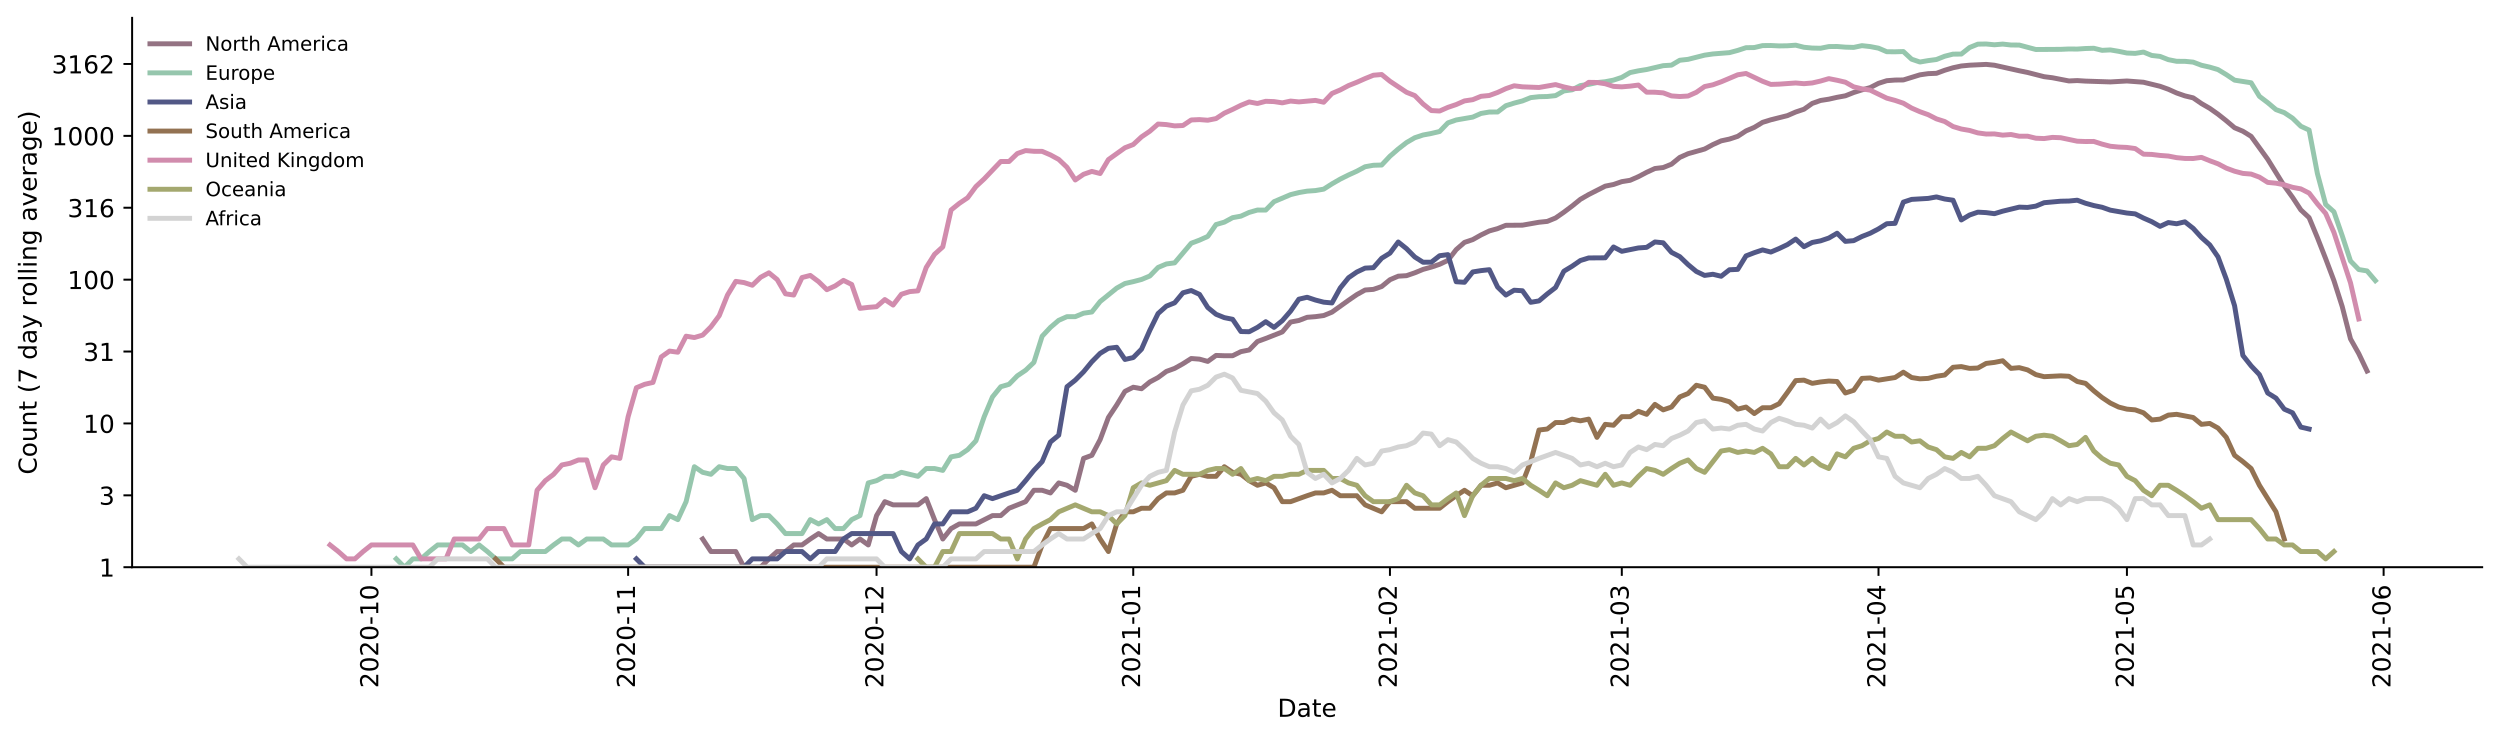<?xml version="1.0" encoding="utf-8" standalone="no"?>
<!DOCTYPE svg PUBLIC "-//W3C//DTD SVG 1.1//EN"
  "http://www.w3.org/Graphics/SVG/1.1/DTD/svg11.dtd">
<!-- Created with matplotlib (https://matplotlib.org/) -->
<svg height="298.621pt" version="1.1" viewBox="0 0 1009.128 298.621" width="1009.128pt" xmlns="http://www.w3.org/2000/svg" xmlns:xlink="http://www.w3.org/1999/xlink">
 <defs>
  <style type="text/css">*{stroke-linecap:butt;stroke-linejoin:round;}</style>
 </defs>
 <g id="figure_1">
  <g id="patch_1">
   <path d="M 0 298.621 
L 1009.128 298.621 
L 1009.128 0 
L 0 0 
z
" style="fill:#ffffff;"/>
  </g>
  <g id="axes_1">
   <g id="patch_2">
    <path d="M 53.328 228.96 
L 1001.928 228.96 
L 1001.928 7.2 
L 53.328 7.2 
z
" style="fill:#ffffff;"/>
   </g>
   <g id="matplotlib.axis_1">
    <g id="xtick_1">
     <g id="line2d_1">
      <defs>
       <path d="M 0 0 
L 0 3.5 
" id="maf36c36bbb" style="stroke:#000000;stroke-width:0.8;"/>
      </defs>
      <g>
       <use style="stroke:#000000;stroke-width:0.8;" x="149.926" xlink:href="#maf36c36bbb" y="228.96"/>
      </g>
     </g>
     <g id="text_1">
      <!-- 2020-10 -->
      <g transform="translate(152.686 277.743)rotate(-90)scale(0.1 -0.1)">
       <defs>
        <path d="M 19.188 8.297 
L 53.609 8.297 
L 53.609 0 
L 7.328 0 
L 7.328 8.297 
Q 12.938 14.109 22.625 23.891 
Q 32.328 33.688 34.812 36.531 
Q 39.547 41.844 41.422 45.531 
Q 43.312 49.219 43.312 52.781 
Q 43.312 58.594 39.234 62.25 
Q 35.156 65.922 28.609 65.922 
Q 23.969 65.922 18.812 64.312 
Q 13.672 62.703 7.812 59.422 
L 7.812 69.391 
Q 13.766 71.781 18.938 73 
Q 24.125 74.219 28.422 74.219 
Q 39.75 74.219 46.484 68.547 
Q 53.219 62.891 53.219 53.422 
Q 53.219 48.922 51.531 44.891 
Q 49.859 40.875 45.406 35.406 
Q 44.188 33.984 37.641 27.219 
Q 31.109 20.453 19.188 8.297 
z
" id="DejaVuSans-50"/>
        <path d="M 31.781 66.406 
Q 24.172 66.406 20.328 58.906 
Q 16.5 51.422 16.5 36.375 
Q 16.5 21.391 20.328 13.891 
Q 24.172 6.391 31.781 6.391 
Q 39.453 6.391 43.281 13.891 
Q 47.125 21.391 47.125 36.375 
Q 47.125 51.422 43.281 58.906 
Q 39.453 66.406 31.781 66.406 
z
M 31.781 74.219 
Q 44.047 74.219 50.516 64.516 
Q 56.984 54.828 56.984 36.375 
Q 56.984 17.969 50.516 8.266 
Q 44.047 -1.422 31.781 -1.422 
Q 19.531 -1.422 13.062 8.266 
Q 6.594 17.969 6.594 36.375 
Q 6.594 54.828 13.062 64.516 
Q 19.531 74.219 31.781 74.219 
z
" id="DejaVuSans-48"/>
        <path d="M 4.891 31.391 
L 31.203 31.391 
L 31.203 23.391 
L 4.891 23.391 
z
" id="DejaVuSans-45"/>
        <path d="M 12.406 8.297 
L 28.516 8.297 
L 28.516 63.922 
L 10.984 60.406 
L 10.984 69.391 
L 28.422 72.906 
L 38.281 72.906 
L 38.281 8.297 
L 54.391 8.297 
L 54.391 0 
L 12.406 0 
z
" id="DejaVuSans-49"/>
       </defs>
       <use xlink:href="#DejaVuSans-50"/>
       <use x="63.623" xlink:href="#DejaVuSans-48"/>
       <use x="127.246" xlink:href="#DejaVuSans-50"/>
       <use x="190.869" xlink:href="#DejaVuSans-48"/>
       <use x="254.492" xlink:href="#DejaVuSans-45"/>
       <use x="290.576" xlink:href="#DejaVuSans-49"/>
       <use x="354.199" xlink:href="#DejaVuSans-48"/>
      </g>
     </g>
    </g>
    <g id="xtick_2">
     <g id="line2d_2">
      <g>
       <use style="stroke:#000000;stroke-width:0.8;" x="253.544" xlink:href="#maf36c36bbb" y="228.96"/>
      </g>
     </g>
     <g id="text_2">
      <!-- 2020-11 -->
      <g transform="translate(256.303 277.743)rotate(-90)scale(0.1 -0.1)">
       <use xlink:href="#DejaVuSans-50"/>
       <use x="63.623" xlink:href="#DejaVuSans-48"/>
       <use x="127.246" xlink:href="#DejaVuSans-50"/>
       <use x="190.869" xlink:href="#DejaVuSans-48"/>
       <use x="254.492" xlink:href="#DejaVuSans-45"/>
       <use x="290.576" xlink:href="#DejaVuSans-49"/>
       <use x="354.199" xlink:href="#DejaVuSans-49"/>
      </g>
     </g>
    </g>
    <g id="xtick_3">
     <g id="line2d_3">
      <g>
       <use style="stroke:#000000;stroke-width:0.8;" x="353.818" xlink:href="#maf36c36bbb" y="228.96"/>
      </g>
     </g>
     <g id="text_3">
      <!-- 2020-12 -->
      <g transform="translate(356.578 277.743)rotate(-90)scale(0.1 -0.1)">
       <use xlink:href="#DejaVuSans-50"/>
       <use x="63.623" xlink:href="#DejaVuSans-48"/>
       <use x="127.246" xlink:href="#DejaVuSans-50"/>
       <use x="190.869" xlink:href="#DejaVuSans-48"/>
       <use x="254.492" xlink:href="#DejaVuSans-45"/>
       <use x="290.576" xlink:href="#DejaVuSans-49"/>
       <use x="354.199" xlink:href="#DejaVuSans-50"/>
      </g>
     </g>
    </g>
    <g id="xtick_4">
     <g id="line2d_4">
      <g>
       <use style="stroke:#000000;stroke-width:0.8;" x="457.436" xlink:href="#maf36c36bbb" y="228.96"/>
      </g>
     </g>
     <g id="text_4">
      <!-- 2021-01 -->
      <g transform="translate(460.195 277.743)rotate(-90)scale(0.1 -0.1)">
       <use xlink:href="#DejaVuSans-50"/>
       <use x="63.623" xlink:href="#DejaVuSans-48"/>
       <use x="127.246" xlink:href="#DejaVuSans-50"/>
       <use x="190.869" xlink:href="#DejaVuSans-49"/>
       <use x="254.492" xlink:href="#DejaVuSans-45"/>
       <use x="290.576" xlink:href="#DejaVuSans-48"/>
       <use x="354.199" xlink:href="#DejaVuSans-49"/>
      </g>
     </g>
    </g>
    <g id="xtick_5">
     <g id="line2d_5">
      <g>
       <use style="stroke:#000000;stroke-width:0.8;" x="561.053" xlink:href="#maf36c36bbb" y="228.96"/>
      </g>
     </g>
     <g id="text_5">
      <!-- 2021-02 -->
      <g transform="translate(563.812 277.743)rotate(-90)scale(0.1 -0.1)">
       <use xlink:href="#DejaVuSans-50"/>
       <use x="63.623" xlink:href="#DejaVuSans-48"/>
       <use x="127.246" xlink:href="#DejaVuSans-50"/>
       <use x="190.869" xlink:href="#DejaVuSans-49"/>
       <use x="254.492" xlink:href="#DejaVuSans-45"/>
       <use x="290.576" xlink:href="#DejaVuSans-48"/>
       <use x="354.199" xlink:href="#DejaVuSans-50"/>
      </g>
     </g>
    </g>
    <g id="xtick_6">
     <g id="line2d_6">
      <g>
       <use style="stroke:#000000;stroke-width:0.8;" x="654.643" xlink:href="#maf36c36bbb" y="228.96"/>
      </g>
     </g>
     <g id="text_6">
      <!-- 2021-03 -->
      <g transform="translate(657.402 277.743)rotate(-90)scale(0.1 -0.1)">
       <defs>
        <path d="M 40.578 39.312 
Q 47.656 37.797 51.625 33 
Q 55.609 28.219 55.609 21.188 
Q 55.609 10.406 48.188 4.484 
Q 40.766 -1.422 27.094 -1.422 
Q 22.516 -1.422 17.656 -0.516 
Q 12.797 0.391 7.625 2.203 
L 7.625 11.719 
Q 11.719 9.328 16.594 8.109 
Q 21.484 6.891 26.812 6.891 
Q 36.078 6.891 40.938 10.547 
Q 45.797 14.203 45.797 21.188 
Q 45.797 27.641 41.281 31.266 
Q 36.766 34.906 28.719 34.906 
L 20.219 34.906 
L 20.219 43.016 
L 29.109 43.016 
Q 36.375 43.016 40.234 45.922 
Q 44.094 48.828 44.094 54.297 
Q 44.094 59.906 40.109 62.906 
Q 36.141 65.922 28.719 65.922 
Q 24.656 65.922 20.016 65.031 
Q 15.375 64.156 9.812 62.312 
L 9.812 71.094 
Q 15.438 72.656 20.344 73.438 
Q 25.25 74.219 29.594 74.219 
Q 40.828 74.219 47.359 69.109 
Q 53.906 64.016 53.906 55.328 
Q 53.906 49.266 50.438 45.094 
Q 46.969 40.922 40.578 39.312 
z
" id="DejaVuSans-51"/>
       </defs>
       <use xlink:href="#DejaVuSans-50"/>
       <use x="63.623" xlink:href="#DejaVuSans-48"/>
       <use x="127.246" xlink:href="#DejaVuSans-50"/>
       <use x="190.869" xlink:href="#DejaVuSans-49"/>
       <use x="254.492" xlink:href="#DejaVuSans-45"/>
       <use x="290.576" xlink:href="#DejaVuSans-48"/>
       <use x="354.199" xlink:href="#DejaVuSans-51"/>
      </g>
     </g>
    </g>
    <g id="xtick_7">
     <g id="line2d_7">
      <g>
       <use style="stroke:#000000;stroke-width:0.8;" x="758.26" xlink:href="#maf36c36bbb" y="228.96"/>
      </g>
     </g>
     <g id="text_7">
      <!-- 2021-04 -->
      <g transform="translate(761.02 277.743)rotate(-90)scale(0.1 -0.1)">
       <defs>
        <path d="M 37.797 64.312 
L 12.891 25.391 
L 37.797 25.391 
z
M 35.203 72.906 
L 47.609 72.906 
L 47.609 25.391 
L 58.016 25.391 
L 58.016 17.188 
L 47.609 17.188 
L 47.609 0 
L 37.797 0 
L 37.797 17.188 
L 4.891 17.188 
L 4.891 26.703 
z
" id="DejaVuSans-52"/>
       </defs>
       <use xlink:href="#DejaVuSans-50"/>
       <use x="63.623" xlink:href="#DejaVuSans-48"/>
       <use x="127.246" xlink:href="#DejaVuSans-50"/>
       <use x="190.869" xlink:href="#DejaVuSans-49"/>
       <use x="254.492" xlink:href="#DejaVuSans-45"/>
       <use x="290.576" xlink:href="#DejaVuSans-48"/>
       <use x="354.199" xlink:href="#DejaVuSans-52"/>
      </g>
     </g>
    </g>
    <g id="xtick_8">
     <g id="line2d_8">
      <g>
       <use style="stroke:#000000;stroke-width:0.8;" x="858.535" xlink:href="#maf36c36bbb" y="228.96"/>
      </g>
     </g>
     <g id="text_8">
      <!-- 2021-05 -->
      <g transform="translate(861.294 277.743)rotate(-90)scale(0.1 -0.1)">
       <defs>
        <path d="M 10.797 72.906 
L 49.516 72.906 
L 49.516 64.594 
L 19.828 64.594 
L 19.828 46.734 
Q 21.969 47.469 24.109 47.828 
Q 26.266 48.188 28.422 48.188 
Q 40.625 48.188 47.75 41.5 
Q 54.891 34.812 54.891 23.391 
Q 54.891 11.625 47.562 5.094 
Q 40.234 -1.422 26.906 -1.422 
Q 22.312 -1.422 17.547 -0.641 
Q 12.797 0.141 7.719 1.703 
L 7.719 11.625 
Q 12.109 9.234 16.797 8.062 
Q 21.484 6.891 26.703 6.891 
Q 35.156 6.891 40.078 11.328 
Q 45.016 15.766 45.016 23.391 
Q 45.016 31 40.078 35.438 
Q 35.156 39.891 26.703 39.891 
Q 22.75 39.891 18.812 39.016 
Q 14.891 38.141 10.797 36.281 
z
" id="DejaVuSans-53"/>
       </defs>
       <use xlink:href="#DejaVuSans-50"/>
       <use x="63.623" xlink:href="#DejaVuSans-48"/>
       <use x="127.246" xlink:href="#DejaVuSans-50"/>
       <use x="190.869" xlink:href="#DejaVuSans-49"/>
       <use x="254.492" xlink:href="#DejaVuSans-45"/>
       <use x="290.576" xlink:href="#DejaVuSans-48"/>
       <use x="354.199" xlink:href="#DejaVuSans-53"/>
      </g>
     </g>
    </g>
    <g id="xtick_9">
     <g id="line2d_9">
      <g>
       <use style="stroke:#000000;stroke-width:0.8;" x="962.152" xlink:href="#maf36c36bbb" y="228.96"/>
      </g>
     </g>
     <g id="text_9">
      <!-- 2021-06 -->
      <g transform="translate(964.912 277.743)rotate(-90)scale(0.1 -0.1)">
       <defs>
        <path d="M 33.016 40.375 
Q 26.375 40.375 22.484 35.828 
Q 18.609 31.297 18.609 23.391 
Q 18.609 15.531 22.484 10.953 
Q 26.375 6.391 33.016 6.391 
Q 39.656 6.391 43.531 10.953 
Q 47.406 15.531 47.406 23.391 
Q 47.406 31.297 43.531 35.828 
Q 39.656 40.375 33.016 40.375 
z
M 52.594 71.297 
L 52.594 62.312 
Q 48.875 64.062 45.094 64.984 
Q 41.312 65.922 37.594 65.922 
Q 27.828 65.922 22.672 59.328 
Q 17.531 52.734 16.797 39.406 
Q 19.672 43.656 24.016 45.922 
Q 28.375 48.188 33.594 48.188 
Q 44.578 48.188 50.953 41.516 
Q 57.328 34.859 57.328 23.391 
Q 57.328 12.156 50.688 5.359 
Q 44.047 -1.422 33.016 -1.422 
Q 20.359 -1.422 13.672 8.266 
Q 6.984 17.969 6.984 36.375 
Q 6.984 53.656 15.188 63.938 
Q 23.391 74.219 37.203 74.219 
Q 40.922 74.219 44.703 73.484 
Q 48.484 72.75 52.594 71.297 
z
" id="DejaVuSans-54"/>
       </defs>
       <use xlink:href="#DejaVuSans-50"/>
       <use x="63.623" xlink:href="#DejaVuSans-48"/>
       <use x="127.246" xlink:href="#DejaVuSans-50"/>
       <use x="190.869" xlink:href="#DejaVuSans-49"/>
       <use x="254.492" xlink:href="#DejaVuSans-45"/>
       <use x="290.576" xlink:href="#DejaVuSans-48"/>
       <use x="354.199" xlink:href="#DejaVuSans-54"/>
      </g>
     </g>
    </g>
    <g id="text_10">
     <!-- Date -->
     <g transform="translate(515.677 289.341)scale(0.1 -0.1)">
      <defs>
       <path d="M 19.672 64.797 
L 19.672 8.109 
L 31.594 8.109 
Q 46.688 8.109 53.688 14.938 
Q 60.688 21.781 60.688 36.531 
Q 60.688 51.172 53.688 57.984 
Q 46.688 64.797 31.594 64.797 
z
M 9.812 72.906 
L 30.078 72.906 
Q 51.266 72.906 61.172 64.094 
Q 71.094 55.281 71.094 36.531 
Q 71.094 17.672 61.125 8.828 
Q 51.172 0 30.078 0 
L 9.812 0 
z
" id="DejaVuSans-68"/>
       <path d="M 34.281 27.484 
Q 23.391 27.484 19.188 25 
Q 14.984 22.516 14.984 16.5 
Q 14.984 11.719 18.141 8.906 
Q 21.297 6.109 26.703 6.109 
Q 34.188 6.109 38.703 11.406 
Q 43.219 16.703 43.219 25.484 
L 43.219 27.484 
z
M 52.203 31.203 
L 52.203 0 
L 43.219 0 
L 43.219 8.297 
Q 40.141 3.328 35.547 0.953 
Q 30.953 -1.422 24.312 -1.422 
Q 15.922 -1.422 10.953 3.297 
Q 6 8.016 6 15.922 
Q 6 25.141 12.172 29.828 
Q 18.359 34.516 30.609 34.516 
L 43.219 34.516 
L 43.219 35.406 
Q 43.219 41.609 39.141 45 
Q 35.062 48.391 27.688 48.391 
Q 23 48.391 18.547 47.266 
Q 14.109 46.141 10.016 43.891 
L 10.016 52.203 
Q 14.938 54.109 19.578 55.047 
Q 24.219 56 28.609 56 
Q 40.484 56 46.344 49.844 
Q 52.203 43.703 52.203 31.203 
z
" id="DejaVuSans-97"/>
       <path d="M 18.312 70.219 
L 18.312 54.688 
L 36.812 54.688 
L 36.812 47.703 
L 18.312 47.703 
L 18.312 18.016 
Q 18.312 11.328 20.141 9.422 
Q 21.969 7.516 27.594 7.516 
L 36.812 7.516 
L 36.812 0 
L 27.594 0 
Q 17.188 0 13.234 3.875 
Q 9.281 7.766 9.281 18.016 
L 9.281 47.703 
L 2.688 47.703 
L 2.688 54.688 
L 9.281 54.688 
L 9.281 70.219 
z
" id="DejaVuSans-116"/>
       <path d="M 56.203 29.594 
L 56.203 25.203 
L 14.891 25.203 
Q 15.484 15.922 20.484 11.062 
Q 25.484 6.203 34.422 6.203 
Q 39.594 6.203 44.453 7.469 
Q 49.312 8.734 54.109 11.281 
L 54.109 2.781 
Q 49.266 0.734 44.188 -0.344 
Q 39.109 -1.422 33.891 -1.422 
Q 20.797 -1.422 13.156 6.188 
Q 5.516 13.812 5.516 26.812 
Q 5.516 40.234 12.766 48.109 
Q 20.016 56 32.328 56 
Q 43.359 56 49.781 48.891 
Q 56.203 41.797 56.203 29.594 
z
M 47.219 32.234 
Q 47.125 39.594 43.094 43.984 
Q 39.062 48.391 32.422 48.391 
Q 24.906 48.391 20.391 44.141 
Q 15.875 39.891 15.188 32.172 
z
" id="DejaVuSans-101"/>
      </defs>
      <use xlink:href="#DejaVuSans-68"/>
      <use x="77.002" xlink:href="#DejaVuSans-97"/>
      <use x="138.281" xlink:href="#DejaVuSans-116"/>
      <use x="177.49" xlink:href="#DejaVuSans-101"/>
     </g>
    </g>
   </g>
   <g id="matplotlib.axis_2">
    <g id="ytick_1">
     <g id="line2d_10">
      <defs>
       <path d="M 0 0 
L -3.5 0 
" id="m26d04266de" style="stroke:#000000;stroke-width:0.8;"/>
      </defs>
      <g>
       <use style="stroke:#000000;stroke-width:0.8;" x="53.328" xlink:href="#m26d04266de" y="228.96"/>
      </g>
     </g>
     <g id="text_11">
      <!-- 1 -->
      <g transform="translate(39.966 232.759)scale(0.1 -0.1)">
       <use xlink:href="#DejaVuSans-49"/>
      </g>
     </g>
    </g>
    <g id="ytick_2">
     <g id="line2d_11">
      <g>
       <use style="stroke:#000000;stroke-width:0.8;" x="53.328" xlink:href="#m26d04266de" y="199.94"/>
      </g>
     </g>
     <g id="text_12">
      <!-- 3 -->
      <g transform="translate(39.966 203.739)scale(0.1 -0.1)">
       <use xlink:href="#DejaVuSans-51"/>
      </g>
     </g>
    </g>
    <g id="ytick_3">
     <g id="line2d_12">
      <g>
       <use style="stroke:#000000;stroke-width:0.8;" x="53.328" xlink:href="#m26d04266de" y="170.92"/>
      </g>
     </g>
     <g id="text_13">
      <!-- 10 -->
      <g transform="translate(33.603 174.719)scale(0.1 -0.1)">
       <use xlink:href="#DejaVuSans-49"/>
       <use x="63.623" xlink:href="#DejaVuSans-48"/>
      </g>
     </g>
    </g>
    <g id="ytick_4">
     <g id="line2d_13">
      <g>
       <use style="stroke:#000000;stroke-width:0.8;" x="53.328" xlink:href="#m26d04266de" y="141.9"/>
      </g>
     </g>
     <g id="text_14">
      <!-- 31 -->
      <g transform="translate(33.603 145.699)scale(0.1 -0.1)">
       <use xlink:href="#DejaVuSans-51"/>
       <use x="63.623" xlink:href="#DejaVuSans-49"/>
      </g>
     </g>
    </g>
    <g id="ytick_5">
     <g id="line2d_14">
      <g>
       <use style="stroke:#000000;stroke-width:0.8;" x="53.328" xlink:href="#m26d04266de" y="112.88"/>
      </g>
     </g>
     <g id="text_15">
      <!-- 100 -->
      <g transform="translate(27.241 116.679)scale(0.1 -0.1)">
       <use xlink:href="#DejaVuSans-49"/>
       <use x="63.623" xlink:href="#DejaVuSans-48"/>
       <use x="127.246" xlink:href="#DejaVuSans-48"/>
      </g>
     </g>
    </g>
    <g id="ytick_6">
     <g id="line2d_15">
      <g>
       <use style="stroke:#000000;stroke-width:0.8;" x="53.328" xlink:href="#m26d04266de" y="83.86"/>
      </g>
     </g>
     <g id="text_16">
      <!-- 316 -->
      <g transform="translate(27.241 87.659)scale(0.1 -0.1)">
       <use xlink:href="#DejaVuSans-51"/>
       <use x="63.623" xlink:href="#DejaVuSans-49"/>
       <use x="127.246" xlink:href="#DejaVuSans-54"/>
      </g>
     </g>
    </g>
    <g id="ytick_7">
     <g id="line2d_16">
      <g>
       <use style="stroke:#000000;stroke-width:0.8;" x="53.328" xlink:href="#m26d04266de" y="54.84"/>
      </g>
     </g>
     <g id="text_17">
      <!-- 1000 -->
      <g transform="translate(20.878 58.639)scale(0.1 -0.1)">
       <use xlink:href="#DejaVuSans-49"/>
       <use x="63.623" xlink:href="#DejaVuSans-48"/>
       <use x="127.246" xlink:href="#DejaVuSans-48"/>
       <use x="190.869" xlink:href="#DejaVuSans-48"/>
      </g>
     </g>
    </g>
    <g id="ytick_8">
     <g id="line2d_17">
      <g>
       <use style="stroke:#000000;stroke-width:0.8;" x="53.328" xlink:href="#m26d04266de" y="25.82"/>
      </g>
     </g>
     <g id="text_18">
      <!-- 3162 -->
      <g transform="translate(20.878 29.619)scale(0.1 -0.1)">
       <use xlink:href="#DejaVuSans-51"/>
       <use x="63.623" xlink:href="#DejaVuSans-49"/>
       <use x="127.246" xlink:href="#DejaVuSans-54"/>
       <use x="190.869" xlink:href="#DejaVuSans-50"/>
      </g>
     </g>
    </g>
    <g id="text_19">
     <!-- Count (7 day rolling average) -->
     <g transform="translate(14.798 191.548)rotate(-90)scale(0.1 -0.1)">
      <defs>
       <path d="M 64.406 67.281 
L 64.406 56.891 
Q 59.422 61.531 53.781 63.812 
Q 48.141 66.109 41.797 66.109 
Q 29.297 66.109 22.656 58.469 
Q 16.016 50.828 16.016 36.375 
Q 16.016 21.969 22.656 14.328 
Q 29.297 6.688 41.797 6.688 
Q 48.141 6.688 53.781 8.984 
Q 59.422 11.281 64.406 15.922 
L 64.406 5.609 
Q 59.234 2.094 53.438 0.328 
Q 47.656 -1.422 41.219 -1.422 
Q 24.656 -1.422 15.125 8.703 
Q 5.609 18.844 5.609 36.375 
Q 5.609 53.953 15.125 64.078 
Q 24.656 74.219 41.219 74.219 
Q 47.75 74.219 53.531 72.484 
Q 59.328 70.75 64.406 67.281 
z
" id="DejaVuSans-67"/>
       <path d="M 30.609 48.391 
Q 23.391 48.391 19.188 42.75 
Q 14.984 37.109 14.984 27.297 
Q 14.984 17.484 19.156 11.844 
Q 23.344 6.203 30.609 6.203 
Q 37.797 6.203 41.984 11.859 
Q 46.188 17.531 46.188 27.297 
Q 46.188 37.016 41.984 42.703 
Q 37.797 48.391 30.609 48.391 
z
M 30.609 56 
Q 42.328 56 49.016 48.375 
Q 55.719 40.766 55.719 27.297 
Q 55.719 13.875 49.016 6.219 
Q 42.328 -1.422 30.609 -1.422 
Q 18.844 -1.422 12.172 6.219 
Q 5.516 13.875 5.516 27.297 
Q 5.516 40.766 12.172 48.375 
Q 18.844 56 30.609 56 
z
" id="DejaVuSans-111"/>
       <path d="M 8.5 21.578 
L 8.5 54.688 
L 17.484 54.688 
L 17.484 21.922 
Q 17.484 14.156 20.5 10.266 
Q 23.531 6.391 29.594 6.391 
Q 36.859 6.391 41.078 11.031 
Q 45.312 15.672 45.312 23.688 
L 45.312 54.688 
L 54.297 54.688 
L 54.297 0 
L 45.312 0 
L 45.312 8.406 
Q 42.047 3.422 37.719 1 
Q 33.406 -1.422 27.688 -1.422 
Q 18.266 -1.422 13.375 4.438 
Q 8.5 10.297 8.5 21.578 
z
M 31.109 56 
z
" id="DejaVuSans-117"/>
       <path d="M 54.891 33.016 
L 54.891 0 
L 45.906 0 
L 45.906 32.719 
Q 45.906 40.484 42.875 44.328 
Q 39.844 48.188 33.797 48.188 
Q 26.516 48.188 22.312 43.547 
Q 18.109 38.922 18.109 30.906 
L 18.109 0 
L 9.078 0 
L 9.078 54.688 
L 18.109 54.688 
L 18.109 46.188 
Q 21.344 51.125 25.703 53.562 
Q 30.078 56 35.797 56 
Q 45.219 56 50.047 50.172 
Q 54.891 44.344 54.891 33.016 
z
" id="DejaVuSans-110"/>
       <path id="DejaVuSans-32"/>
       <path d="M 31 75.875 
Q 24.469 64.656 21.281 53.656 
Q 18.109 42.672 18.109 31.391 
Q 18.109 20.125 21.312 9.062 
Q 24.516 -2 31 -13.188 
L 23.188 -13.188 
Q 15.875 -1.703 12.234 9.375 
Q 8.594 20.453 8.594 31.391 
Q 8.594 42.281 12.203 53.312 
Q 15.828 64.359 23.188 75.875 
z
" id="DejaVuSans-40"/>
       <path d="M 8.203 72.906 
L 55.078 72.906 
L 55.078 68.703 
L 28.609 0 
L 18.312 0 
L 43.219 64.594 
L 8.203 64.594 
z
" id="DejaVuSans-55"/>
       <path d="M 45.406 46.391 
L 45.406 75.984 
L 54.391 75.984 
L 54.391 0 
L 45.406 0 
L 45.406 8.203 
Q 42.578 3.328 38.25 0.953 
Q 33.938 -1.422 27.875 -1.422 
Q 17.969 -1.422 11.734 6.484 
Q 5.516 14.406 5.516 27.297 
Q 5.516 40.188 11.734 48.094 
Q 17.969 56 27.875 56 
Q 33.938 56 38.25 53.625 
Q 42.578 51.266 45.406 46.391 
z
M 14.797 27.297 
Q 14.797 17.391 18.875 11.75 
Q 22.953 6.109 30.078 6.109 
Q 37.203 6.109 41.297 11.75 
Q 45.406 17.391 45.406 27.297 
Q 45.406 37.203 41.297 42.844 
Q 37.203 48.484 30.078 48.484 
Q 22.953 48.484 18.875 42.844 
Q 14.797 37.203 14.797 27.297 
z
" id="DejaVuSans-100"/>
       <path d="M 32.172 -5.078 
Q 28.375 -14.844 24.75 -17.812 
Q 21.141 -20.797 15.094 -20.797 
L 7.906 -20.797 
L 7.906 -13.281 
L 13.188 -13.281 
Q 16.891 -13.281 18.938 -11.516 
Q 21 -9.766 23.484 -3.219 
L 25.094 0.875 
L 2.984 54.688 
L 12.5 54.688 
L 29.594 11.922 
L 46.688 54.688 
L 56.203 54.688 
z
" id="DejaVuSans-121"/>
       <path d="M 41.109 46.297 
Q 39.594 47.172 37.812 47.578 
Q 36.031 48 33.891 48 
Q 26.266 48 22.188 43.047 
Q 18.109 38.094 18.109 28.812 
L 18.109 0 
L 9.078 0 
L 9.078 54.688 
L 18.109 54.688 
L 18.109 46.188 
Q 20.953 51.172 25.484 53.578 
Q 30.031 56 36.531 56 
Q 37.453 56 38.578 55.875 
Q 39.703 55.766 41.062 55.516 
z
" id="DejaVuSans-114"/>
       <path d="M 9.422 75.984 
L 18.406 75.984 
L 18.406 0 
L 9.422 0 
z
" id="DejaVuSans-108"/>
       <path d="M 9.422 54.688 
L 18.406 54.688 
L 18.406 0 
L 9.422 0 
z
M 9.422 75.984 
L 18.406 75.984 
L 18.406 64.594 
L 9.422 64.594 
z
" id="DejaVuSans-105"/>
       <path d="M 45.406 27.984 
Q 45.406 37.75 41.375 43.109 
Q 37.359 48.484 30.078 48.484 
Q 22.859 48.484 18.828 43.109 
Q 14.797 37.75 14.797 27.984 
Q 14.797 18.266 18.828 12.891 
Q 22.859 7.516 30.078 7.516 
Q 37.359 7.516 41.375 12.891 
Q 45.406 18.266 45.406 27.984 
z
M 54.391 6.781 
Q 54.391 -7.172 48.188 -13.984 
Q 42 -20.797 29.203 -20.797 
Q 24.469 -20.797 20.266 -20.094 
Q 16.062 -19.391 12.109 -17.922 
L 12.109 -9.188 
Q 16.062 -11.328 19.922 -12.344 
Q 23.781 -13.375 27.781 -13.375 
Q 36.625 -13.375 41.016 -8.766 
Q 45.406 -4.156 45.406 5.172 
L 45.406 9.625 
Q 42.625 4.781 38.281 2.391 
Q 33.938 0 27.875 0 
Q 17.828 0 11.672 7.656 
Q 5.516 15.328 5.516 27.984 
Q 5.516 40.672 11.672 48.328 
Q 17.828 56 27.875 56 
Q 33.938 56 38.281 53.609 
Q 42.625 51.219 45.406 46.391 
L 45.406 54.688 
L 54.391 54.688 
z
" id="DejaVuSans-103"/>
       <path d="M 2.984 54.688 
L 12.5 54.688 
L 29.594 8.797 
L 46.688 54.688 
L 56.203 54.688 
L 35.688 0 
L 23.484 0 
z
" id="DejaVuSans-118"/>
       <path d="M 8.016 75.875 
L 15.828 75.875 
Q 23.141 64.359 26.781 53.312 
Q 30.422 42.281 30.422 31.391 
Q 30.422 20.453 26.781 9.375 
Q 23.141 -1.703 15.828 -13.188 
L 8.016 -13.188 
Q 14.5 -2 17.703 9.062 
Q 20.906 20.125 20.906 31.391 
Q 20.906 42.672 17.703 53.656 
Q 14.5 64.656 8.016 75.875 
z
" id="DejaVuSans-41"/>
      </defs>
      <use xlink:href="#DejaVuSans-67"/>
      <use x="69.824" xlink:href="#DejaVuSans-111"/>
      <use x="131.006" xlink:href="#DejaVuSans-117"/>
      <use x="194.385" xlink:href="#DejaVuSans-110"/>
      <use x="257.764" xlink:href="#DejaVuSans-116"/>
      <use x="296.973" xlink:href="#DejaVuSans-32"/>
      <use x="328.76" xlink:href="#DejaVuSans-40"/>
      <use x="367.773" xlink:href="#DejaVuSans-55"/>
      <use x="431.396" xlink:href="#DejaVuSans-32"/>
      <use x="463.184" xlink:href="#DejaVuSans-100"/>
      <use x="526.66" xlink:href="#DejaVuSans-97"/>
      <use x="587.939" xlink:href="#DejaVuSans-121"/>
      <use x="647.119" xlink:href="#DejaVuSans-32"/>
      <use x="678.906" xlink:href="#DejaVuSans-114"/>
      <use x="717.77" xlink:href="#DejaVuSans-111"/>
      <use x="778.951" xlink:href="#DejaVuSans-108"/>
      <use x="806.734" xlink:href="#DejaVuSans-108"/>
      <use x="834.518" xlink:href="#DejaVuSans-105"/>
      <use x="862.301" xlink:href="#DejaVuSans-110"/>
      <use x="925.68" xlink:href="#DejaVuSans-103"/>
      <use x="989.156" xlink:href="#DejaVuSans-32"/>
      <use x="1020.943" xlink:href="#DejaVuSans-97"/>
      <use x="1082.223" xlink:href="#DejaVuSans-118"/>
      <use x="1141.402" xlink:href="#DejaVuSans-101"/>
      <use x="1202.926" xlink:href="#DejaVuSans-114"/>
      <use x="1244.039" xlink:href="#DejaVuSans-97"/>
      <use x="1305.318" xlink:href="#DejaVuSans-103"/>
      <use x="1368.795" xlink:href="#DejaVuSans-101"/>
      <use x="1430.318" xlink:href="#DejaVuSans-41"/>
     </g>
    </g>
   </g>
   <g id="line2d_18">
    <path clip-path="url(#p6aa4b56ed7)" d="M 283.626 217.567 
L 286.969 222.625 
L 296.996 222.625 
L 300.338 228.96 
L 307.023 228.96 
L 310.366 225.594 
L 313.708 222.625 
L 317.051 222.625 
L 320.393 219.97 
L 323.736 219.97 
L 327.078 217.567 
L 330.421 215.374 
L 333.763 217.567 
L 340.448 217.567 
L 343.791 219.97 
L 347.133 217.567 
L 350.476 219.97 
L 353.818 208.122 
L 357.161 202.498 
L 360.503 203.791 
L 370.531 203.791 
L 373.873 201.268 
L 377.216 209.749 
L 380.558 217.567 
L 383.901 213.356 
L 387.243 211.488 
L 393.928 211.488 
L 400.613 208.122 
L 403.956 208.122 
L 407.298 205.154 
L 413.983 202.498 
L 417.326 197.902 
L 420.668 197.902 
L 424.011 198.975 
L 427.353 194.933 
L 430.696 195.884 
L 434.038 197.902 
L 437.381 185.026 
L 440.723 183.796 
L 444.066 177.461 
L 447.408 168.518 
L 450.751 163.489 
L 454.093 157.972 
L 457.436 156.305 
L 460.778 156.917 
L 464.121 154.179 
L 467.463 152.391 
L 470.806 149.925 
L 474.148 148.703 
L 477.491 146.835 
L 480.833 144.711 
L 484.176 144.967 
L 487.518 145.884 
L 490.861 143.469 
L 494.203 143.591 
L 497.546 143.591 
L 500.888 141.941 
L 504.231 141.266 
L 507.573 137.845 
L 510.916 136.615 
L 517.601 133.987 
L 520.943 129.994 
L 524.286 129.363 
L 527.628 128.081 
L 530.971 127.819 
L 534.313 127.367 
L 537.656 125.997 
L 544.341 121.211 
L 547.683 118.913 
L 551.026 117.062 
L 554.368 116.808 
L 557.711 115.656 
L 561.053 112.916 
L 564.396 111.479 
L 567.738 111.276 
L 571.081 110.12 
L 574.423 108.739 
L 577.766 107.809 
L 581.108 106.686 
L 584.451 105.103 
L 587.793 100.764 
L 591.136 97.845 
L 594.478 96.72 
L 597.821 94.839 
L 601.163 93.22 
L 604.506 92.28 
L 607.848 90.948 
L 614.533 90.888 
L 621.218 89.712 
L 624.56 89.369 
L 627.903 87.991 
L 631.245 85.673 
L 634.588 83.159 
L 637.93 80.453 
L 641.273 78.529 
L 647.958 75.136 
L 651.3 74.469 
L 654.643 73.318 
L 657.985 72.784 
L 661.328 71.316 
L 664.67 69.558 
L 668.013 68.018 
L 671.355 67.626 
L 674.698 66.276 
L 678.04 63.539 
L 681.383 62.044 
L 688.068 60.156 
L 691.41 58.359 
L 694.753 56.856 
L 698.095 56.137 
L 701.438 55.028 
L 704.78 52.837 
L 708.123 51.415 
L 711.465 49.389 
L 714.808 48.355 
L 721.493 46.672 
L 724.835 45.217 
L 728.178 44.095 
L 731.52 41.735 
L 734.863 40.56 
L 738.205 40.032 
L 741.548 39.281 
L 744.89 38.673 
L 748.233 37.347 
L 751.575 36.283 
L 754.918 35.352 
L 758.26 33.638 
L 761.603 32.57 
L 764.945 32.313 
L 768.288 32.271 
L 774.973 30.207 
L 778.315 29.727 
L 781.658 29.591 
L 785 28.357 
L 788.343 27.347 
L 791.685 26.633 
L 795.028 26.315 
L 801.713 25.993 
L 805.055 26.327 
L 815.083 28.566 
L 818.425 29.245 
L 825.11 30.957 
L 828.453 31.382 
L 835.138 32.675 
L 838.48 32.523 
L 841.823 32.737 
L 851.85 33.07 
L 858.535 32.689 
L 865.22 33.196 
L 871.905 34.827 
L 875.248 36.029 
L 878.59 37.531 
L 881.933 38.697 
L 885.275 39.498 
L 888.618 41.802 
L 891.96 43.735 
L 895.303 46.09 
L 898.645 48.742 
L 901.988 51.563 
L 905.33 52.967 
L 908.673 55.039 
L 915.358 64.272 
L 922.043 75.048 
L 925.385 79.65 
L 928.727 84.724 
L 932.07 87.844 
L 935.412 95.899 
L 938.755 104.425 
L 942.097 113.279 
L 945.44 123.739 
L 948.782 136.8 
L 952.125 142.752 
L 955.467 149.769 
L 955.467 149.769 
" style="fill:none;stroke:#947383;stroke-linecap:square;stroke-width:2;"/>
   </g>
   <g id="line2d_19">
    <path clip-path="url(#p6aa4b56ed7)" d="M 159.954 225.594 
L 163.296 228.96 
L 166.639 225.594 
L 169.981 225.594 
L 173.324 222.625 
L 176.666 219.97 
L 186.694 219.97 
L 190.036 222.625 
L 193.379 219.97 
L 196.721 222.625 
L 200.064 225.594 
L 206.749 225.594 
L 210.091 222.625 
L 220.119 222.625 
L 223.461 219.97 
L 226.804 217.567 
L 230.146 217.567 
L 233.489 219.97 
L 236.831 217.567 
L 243.516 217.567 
L 246.859 219.97 
L 253.544 219.97 
L 256.886 217.567 
L 260.229 213.356 
L 266.914 213.356 
L 270.256 208.122 
L 273.599 209.749 
L 276.941 202.498 
L 280.284 188.392 
L 283.626 190.651 
L 286.969 191.451 
L 290.311 188.392 
L 293.653 189.123 
L 296.996 189.123 
L 300.338 193.132 
L 303.681 209.749 
L 307.023 208.122 
L 310.366 208.122 
L 313.708 211.488 
L 317.051 215.374 
L 323.736 215.374 
L 327.078 209.749 
L 330.421 211.488 
L 333.763 209.749 
L 337.106 213.356 
L 340.448 213.356 
L 343.791 209.749 
L 347.133 208.122 
L 350.476 194.933 
L 353.818 194.016 
L 357.161 192.277 
L 360.503 192.277 
L 363.846 190.651 
L 370.531 192.277 
L 373.873 189.123 
L 377.216 189.123 
L 380.558 189.875 
L 383.901 184.404 
L 387.243 183.796 
L 390.586 181.503 
L 393.928 177.933 
L 397.271 168.192 
L 400.613 160.224 
L 403.956 156.104 
L 407.298 155.123 
L 410.641 151.709 
L 413.983 149.46 
L 417.326 146.287 
L 420.668 135.708 
L 424.011 132.142 
L 427.353 129.294 
L 430.696 127.819 
L 434.038 127.819 
L 437.381 126.425 
L 440.723 125.937 
L 444.066 121.717 
L 450.751 116.308 
L 454.093 114.44 
L 457.436 113.685 
L 460.778 112.808 
L 464.121 111.411 
L 467.463 107.957 
L 470.806 106.545 
L 474.148 106.101 
L 480.833 98.184 
L 484.176 96.93 
L 487.518 95.426 
L 490.861 90.633 
L 494.203 89.669 
L 497.546 87.857 
L 500.888 87.251 
L 504.231 85.734 
L 507.573 84.783 
L 510.916 84.795 
L 514.258 81.406 
L 520.943 78.566 
L 524.286 77.73 
L 527.628 77.157 
L 530.971 76.922 
L 534.313 76.349 
L 537.656 74.211 
L 540.998 72.29 
L 544.341 70.627 
L 547.683 69.104 
L 551.026 67.306 
L 554.368 66.71 
L 557.711 66.613 
L 561.053 63.056 
L 564.396 60.147 
L 567.738 57.544 
L 571.081 55.597 
L 574.423 54.493 
L 577.766 53.869 
L 581.108 53.074 
L 584.451 49.593 
L 587.793 48.427 
L 594.478 47.27 
L 597.821 45.789 
L 601.163 45.222 
L 604.506 45.213 
L 607.848 42.664 
L 611.19 41.616 
L 614.533 40.743 
L 617.875 39.402 
L 621.218 39.032 
L 624.56 38.955 
L 627.903 38.595 
L 631.245 36.713 
L 634.588 36.257 
L 637.93 34.533 
L 641.273 34.055 
L 644.615 33.336 
L 647.958 32.984 
L 651.3 32.34 
L 654.643 31.238 
L 657.985 29.297 
L 661.328 28.593 
L 664.67 28.06 
L 671.355 26.506 
L 674.698 26.297 
L 678.04 24.32 
L 681.383 23.955 
L 688.068 22.265 
L 691.41 21.779 
L 698.095 21.245 
L 701.438 20.347 
L 704.78 19.251 
L 708.123 19.195 
L 711.465 18.407 
L 714.808 18.367 
L 718.15 18.534 
L 721.493 18.477 
L 724.835 18.238 
L 728.178 19.081 
L 731.52 19.4 
L 734.863 19.474 
L 738.205 18.799 
L 741.548 18.764 
L 744.89 19.032 
L 748.233 19.134 
L 751.575 18.43 
L 754.918 18.798 
L 758.26 19.443 
L 761.603 20.878 
L 764.945 20.907 
L 768.288 20.807 
L 771.63 23.898 
L 774.973 25.035 
L 778.315 24.464 
L 781.658 24.019 
L 785 22.694 
L 788.343 21.846 
L 791.685 21.827 
L 795.028 19.176 
L 798.37 17.816 
L 801.713 17.76 
L 805.055 18.073 
L 808.398 17.792 
L 811.74 18.164 
L 815.083 18.188 
L 821.768 19.981 
L 831.795 19.918 
L 835.138 19.77 
L 838.48 19.805 
L 841.823 19.581 
L 845.165 19.482 
L 848.508 20.318 
L 851.85 20.15 
L 855.193 20.714 
L 858.535 21.408 
L 861.878 21.547 
L 865.22 21.02 
L 868.563 22.387 
L 871.905 22.763 
L 875.248 24.078 
L 878.59 24.744 
L 881.933 24.754 
L 885.275 25.079 
L 888.618 26.347 
L 891.96 27.097 
L 895.303 28.093 
L 898.645 30.115 
L 901.988 32.353 
L 908.673 33.409 
L 912.015 38.89 
L 915.358 41.421 
L 918.7 44.243 
L 922.043 45.464 
L 925.385 47.684 
L 928.727 50.951 
L 932.07 52.507 
L 935.412 70.028 
L 938.755 82.504 
L 942.097 85.502 
L 945.44 95.14 
L 948.782 105.342 
L 952.125 108.8 
L 955.467 109.357 
L 958.81 113.279 
L 958.81 113.279 
" style="fill:none;stroke:#96c6ad;stroke-linecap:square;stroke-width:2;"/>
   </g>
   <g id="line2d_20">
    <path clip-path="url(#p6aa4b56ed7)" d="M 256.886 225.594 
L 260.229 228.96 
L 300.338 228.96 
L 303.681 225.594 
L 313.708 225.594 
L 317.051 222.625 
L 323.736 222.625 
L 327.078 225.594 
L 330.421 222.625 
L 337.106 222.625 
L 340.448 217.567 
L 343.791 215.374 
L 360.503 215.374 
L 363.846 222.625 
L 367.188 225.594 
L 370.531 219.97 
L 373.873 217.567 
L 377.216 211.488 
L 380.558 211.488 
L 383.901 206.594 
L 390.586 206.594 
L 393.928 205.154 
L 397.271 200.095 
L 400.613 201.268 
L 407.298 198.975 
L 410.641 197.902 
L 413.983 194.016 
L 417.326 189.875 
L 420.668 186.319 
L 424.011 178.413 
L 427.353 175.66 
L 430.696 156.104 
L 434.038 153.448 
L 437.381 150.082 
L 440.723 146.017 
L 444.066 142.635 
L 447.408 140.608 
L 450.751 140.179 
L 454.093 145.096 
L 457.436 144.332 
L 460.778 140.935 
L 464.121 133.33 
L 467.463 126.549 
L 470.806 123.573 
L 474.148 122.233 
L 477.491 118.192 
L 480.833 117.275 
L 484.176 118.822 
L 487.518 124.129 
L 490.861 126.86 
L 494.203 128.213 
L 497.546 128.883 
L 500.888 133.821 
L 504.231 133.904 
L 507.573 132.142 
L 510.916 129.853 
L 514.258 132.142 
L 517.601 129.433 
L 520.943 125.577 
L 524.286 120.764 
L 527.628 119.988 
L 530.971 121.111 
L 534.313 121.974 
L 537.656 122.286 
L 540.998 116.225 
L 544.341 112.1 
L 547.683 109.799 
L 551.026 108.225 
L 554.368 108.046 
L 557.711 104.245 
L 561.053 102.184 
L 564.396 97.687 
L 567.738 100.367 
L 571.081 103.739 
L 574.423 105.855 
L 577.766 105.828 
L 581.108 103.218 
L 584.451 102.78 
L 587.793 113.722 
L 591.136 113.947 
L 594.478 109.768 
L 597.821 109.232 
L 601.163 108.861 
L 604.506 115.858 
L 607.848 119.097 
L 611.19 117.147 
L 614.533 117.361 
L 617.875 122.025 
L 621.218 121.462 
L 624.56 118.64 
L 627.903 116.061 
L 631.245 109.483 
L 634.588 107.458 
L 637.93 105.156 
L 641.273 104.118 
L 647.958 104.067 
L 651.3 99.696 
L 654.643 101.441 
L 661.328 100.083 
L 664.67 99.846 
L 668.013 97.667 
L 671.355 98.004 
L 674.698 101.857 
L 678.04 103.589 
L 681.383 106.799 
L 684.725 109.577 
L 688.068 111.175 
L 691.41 110.708 
L 694.753 111.514 
L 698.095 108.892 
L 701.438 108.739 
L 704.78 103.292 
L 708.123 101.996 
L 711.465 100.876 
L 714.808 101.741 
L 718.15 100.323 
L 721.493 98.733 
L 724.835 96.512 
L 728.178 99.569 
L 731.52 97.865 
L 734.863 97.218 
L 738.205 96.084 
L 741.548 94.144 
L 744.89 97.432 
L 748.233 97.141 
L 751.575 95.462 
L 754.918 94.144 
L 758.26 92.392 
L 761.603 90.308 
L 764.945 90.161 
L 768.288 81.582 
L 771.63 80.483 
L 778.315 80.087 
L 781.658 79.487 
L 785 80.334 
L 788.343 80.813 
L 791.685 88.781 
L 795.028 86.786 
L 798.37 85.636 
L 801.713 85.82 
L 805.055 86.255 
L 808.398 85.236 
L 815.083 83.606 
L 818.425 83.731 
L 821.768 83.204 
L 825.11 81.822 
L 831.795 81.22 
L 835.138 81.149 
L 838.48 80.813 
L 841.823 82.044 
L 845.165 82.972 
L 848.508 83.663 
L 851.85 84.831 
L 858.535 85.993 
L 861.878 86.33 
L 865.22 88.018 
L 868.563 89.483 
L 871.905 91.374 
L 875.248 89.827 
L 878.59 90.322 
L 881.933 89.54 
L 885.275 92.169 
L 888.618 95.844 
L 891.96 98.836 
L 895.303 103.689 
L 898.645 112.665 
L 901.988 123.408 
L 905.33 143.469 
L 908.673 147.68 
L 912.015 151.21 
L 915.358 158.627 
L 918.7 160.7 
L 922.043 165.152 
L 925.385 166.626 
L 928.727 172.403 
L 932.07 173.179 
L 932.07 173.179 
" style="fill:none;stroke:#525886;stroke-linecap:square;stroke-width:2;"/>
   </g>
   <g id="line2d_21">
    <path clip-path="url(#p6aa4b56ed7)" d="M 200.064 225.594 
L 203.406 228.96 
L 417.326 228.96 
L 420.668 219.97 
L 424.011 213.356 
L 437.381 213.356 
L 440.723 211.488 
L 444.066 217.567 
L 447.408 222.625 
L 450.751 211.488 
L 454.093 206.594 
L 457.436 206.594 
L 460.778 205.154 
L 464.121 205.154 
L 467.463 201.268 
L 470.806 198.975 
L 474.148 198.975 
L 477.491 197.902 
L 480.833 192.277 
L 484.176 191.451 
L 487.518 192.277 
L 490.861 192.277 
L 494.203 188.392 
L 497.546 190.651 
L 500.888 191.451 
L 504.231 194.016 
L 507.573 195.884 
L 510.916 194.933 
L 514.258 196.873 
L 517.601 202.498 
L 520.943 202.498 
L 527.628 200.095 
L 530.971 198.975 
L 534.313 198.975 
L 537.656 197.902 
L 540.998 200.095 
L 547.683 200.095 
L 551.026 203.791 
L 557.711 206.594 
L 561.053 202.498 
L 567.738 202.498 
L 571.081 205.154 
L 581.108 205.154 
L 584.451 202.498 
L 587.793 200.095 
L 591.136 197.902 
L 594.478 200.095 
L 597.821 195.884 
L 601.163 195.884 
L 604.506 194.933 
L 607.848 196.873 
L 614.533 194.933 
L 617.875 186.319 
L 621.218 173.576 
L 624.56 173.179 
L 627.903 170.563 
L 631.245 170.563 
L 634.588 169.181 
L 637.93 169.862 
L 641.273 169.181 
L 644.615 176.545 
L 647.958 171.283 
L 651.3 171.651 
L 654.643 168.192 
L 657.985 168.192 
L 661.328 166.026 
L 664.67 167.241 
L 668.013 163.222 
L 671.355 165.44 
L 674.698 164.307 
L 678.04 160.224 
L 681.383 158.849 
L 684.725 155.511 
L 688.068 156.305 
L 691.41 160.7 
L 694.753 161.185 
L 698.095 162.183 
L 701.438 165.152 
L 704.78 164.307 
L 708.123 166.932 
L 711.465 164.585 
L 714.808 164.585 
L 718.15 162.959 
L 721.493 158.407 
L 724.835 153.629 
L 728.178 153.448 
L 731.52 154.741 
L 734.863 154.179 
L 738.205 153.811 
L 741.548 153.994 
L 744.89 158.627 
L 748.233 157.545 
L 751.575 152.738 
L 754.918 152.564 
L 758.26 153.448 
L 764.945 152.391 
L 768.288 150.24 
L 771.63 152.391 
L 774.973 152.914 
L 778.315 152.738 
L 781.658 151.878 
L 785 151.375 
L 788.343 148.26 
L 791.685 147.968 
L 795.028 148.703 
L 798.37 148.554 
L 801.713 146.697 
L 805.055 146.287 
L 808.398 145.618 
L 811.74 148.703 
L 815.083 148.406 
L 818.425 149.307 
L 821.768 151.21 
L 825.11 152.048 
L 831.795 151.709 
L 835.138 151.878 
L 838.48 153.994 
L 841.823 154.741 
L 845.165 157.758 
L 848.508 160.461 
L 851.85 162.697 
L 855.193 164.307 
L 858.535 165.152 
L 861.878 165.44 
L 865.22 166.626 
L 868.563 169.519 
L 871.905 169.181 
L 875.248 167.554 
L 878.59 167.241 
L 885.275 168.518 
L 888.618 171.283 
L 891.96 170.92 
L 895.303 172.788 
L 898.645 176.545 
L 901.988 183.796 
L 905.33 186.319 
L 908.673 189.123 
L 912.015 195.884 
L 918.7 206.594 
L 922.043 217.567 
L 922.043 217.567 
" style="fill:none;stroke:#937252;stroke-linecap:square;stroke-width:2;"/>
   </g>
   <g id="line2d_22">
    <path clip-path="url(#p6aa4b56ed7)" d="M 133.214 219.97 
L 136.556 222.625 
L 139.899 225.594 
L 143.241 225.594 
L 146.584 222.625 
L 149.926 219.97 
L 166.639 219.97 
L 169.981 225.594 
L 180.009 225.594 
L 183.351 217.567 
L 193.379 217.567 
L 196.721 213.356 
L 203.406 213.356 
L 206.749 219.97 
L 213.434 219.97 
L 216.776 197.902 
L 220.119 194.016 
L 223.461 191.451 
L 226.804 187.682 
L 230.146 186.991 
L 233.489 185.664 
L 236.831 185.664 
L 240.174 196.873 
L 243.516 187.682 
L 246.859 184.404 
L 250.201 185.026 
L 253.544 168.192 
L 256.886 156.507 
L 260.229 155.123 
L 263.571 154.365 
L 266.914 144.083 
L 270.256 141.714 
L 273.599 142.17 
L 276.941 135.708 
L 280.284 136.248 
L 283.626 135.266 
L 286.969 131.912 
L 290.311 127.431 
L 293.653 119.097 
L 296.996 113.574 
L 300.338 114.06 
L 303.681 115.139 
L 307.023 111.926 
L 310.366 110.12 
L 313.708 112.844 
L 317.051 118.595 
L 320.393 119.097 
L 323.736 112.03 
L 327.078 111.175 
L 330.421 113.685 
L 333.763 116.934 
L 337.106 115.416 
L 340.448 113.17 
L 343.791 114.826 
L 347.133 124.469 
L 350.476 124.073 
L 353.818 123.794 
L 357.161 120.912 
L 360.503 123.136 
L 363.846 118.776 
L 367.188 117.707 
L 370.531 117.404 
L 373.873 107.957 
L 377.216 102.66 
L 380.558 99.632 
L 383.901 84.76 
L 387.243 82.076 
L 390.586 79.824 
L 393.928 75.306 
L 397.271 72.204 
L 403.956 65.189 
L 407.298 65.189 
L 410.641 61.977 
L 413.983 60.782 
L 417.326 61.071 
L 420.668 61.098 
L 424.011 62.528 
L 427.353 64.35 
L 430.696 67.531 
L 434.038 72.645 
L 437.381 70.352 
L 440.723 69.187 
L 444.066 70.041 
L 447.408 64.419 
L 454.093 59.637 
L 457.436 58.342 
L 460.778 55.247 
L 464.121 52.974 
L 467.463 50.065 
L 470.806 50.287 
L 474.148 50.815 
L 477.491 50.668 
L 480.833 48.422 
L 484.176 48.277 
L 487.518 48.531 
L 490.861 47.864 
L 494.203 45.679 
L 497.546 44.163 
L 500.888 42.505 
L 504.231 41.145 
L 507.573 41.772 
L 510.916 40.889 
L 514.258 41.007 
L 517.601 41.518 
L 520.943 40.798 
L 524.286 41.13 
L 530.971 40.523 
L 534.313 41.265 
L 537.656 37.722 
L 540.998 36.302 
L 544.341 34.539 
L 547.683 33.207 
L 551.026 31.721 
L 554.368 30.365 
L 557.711 30.077 
L 561.053 32.788 
L 567.738 37.245 
L 571.081 38.582 
L 574.423 41.972 
L 577.766 44.629 
L 581.108 44.813 
L 584.451 43.338 
L 587.793 42.204 
L 591.136 40.734 
L 594.478 40.233 
L 597.821 38.871 
L 601.163 38.546 
L 604.506 37.318 
L 607.848 35.781 
L 611.19 34.625 
L 614.533 35.05 
L 621.218 35.312 
L 627.903 34.145 
L 631.245 35.086 
L 634.588 35.822 
L 637.93 35.653 
L 641.273 33.239 
L 644.615 33.291 
L 647.958 33.81 
L 651.3 34.875 
L 654.643 35.053 
L 657.985 34.774 
L 661.328 34.331 
L 664.67 37.202 
L 668.013 37.23 
L 671.355 37.486 
L 674.698 38.718 
L 678.04 38.959 
L 681.383 38.762 
L 684.725 37.268 
L 688.068 34.938 
L 691.41 34.229 
L 694.753 33.025 
L 701.438 30.188 
L 704.78 29.659 
L 711.465 32.812 
L 714.808 34.074 
L 718.15 33.963 
L 724.835 33.491 
L 728.178 33.781 
L 731.52 33.485 
L 734.863 32.713 
L 738.205 31.739 
L 741.548 32.4 
L 744.89 33.178 
L 748.233 35.05 
L 751.575 35.859 
L 754.918 36.397 
L 761.603 39.623 
L 764.945 40.529 
L 768.288 41.658 
L 771.63 43.627 
L 774.973 45.088 
L 778.315 46.29 
L 781.658 47.99 
L 785 49.06 
L 788.343 51.074 
L 791.685 52.077 
L 795.028 52.658 
L 798.37 53.648 
L 801.713 54.102 
L 805.055 54.06 
L 808.398 54.547 
L 811.74 54.295 
L 815.083 54.985 
L 818.425 54.97 
L 821.768 55.791 
L 825.11 55.933 
L 828.453 55.456 
L 831.795 55.589 
L 838.48 56.997 
L 841.823 57.123 
L 845.165 57.091 
L 848.508 58.173 
L 851.85 59.039 
L 855.193 59.36 
L 858.535 59.511 
L 861.878 59.961 
L 865.22 62.236 
L 868.563 62.338 
L 871.905 62.743 
L 875.248 62.986 
L 878.59 63.636 
L 881.933 63.954 
L 885.275 63.98 
L 888.618 63.519 
L 891.96 64.886 
L 895.303 66.123 
L 898.645 67.873 
L 901.988 69.111 
L 905.33 69.995 
L 908.673 70.266 
L 912.015 71.504 
L 915.358 73.62 
L 918.7 73.948 
L 922.043 74.587 
L 925.385 75.616 
L 928.727 76.24 
L 932.07 77.937 
L 935.412 82.267 
L 938.755 86.155 
L 942.097 93.838 
L 948.782 114.173 
L 952.125 128.748 
L 952.125 128.748 
" style="fill:none;stroke:#d18cad;stroke-linecap:square;stroke-width:2;"/>
   </g>
   <g id="line2d_23">
    <path clip-path="url(#p6aa4b56ed7)" d="M 370.531 225.594 
L 373.873 228.96 
L 377.216 228.96 
L 380.558 222.625 
L 383.901 222.625 
L 387.243 215.374 
L 400.613 215.374 
L 403.956 217.567 
L 407.298 217.567 
L 410.641 225.594 
L 413.983 217.567 
L 417.326 213.356 
L 420.668 211.488 
L 424.011 209.749 
L 427.353 206.594 
L 434.038 203.791 
L 440.723 206.594 
L 444.066 206.594 
L 447.408 208.122 
L 450.751 211.488 
L 454.093 208.122 
L 457.436 196.873 
L 460.778 194.933 
L 464.121 195.884 
L 470.806 194.016 
L 474.148 189.875 
L 477.491 191.451 
L 484.176 191.451 
L 487.518 189.875 
L 490.861 189.123 
L 494.203 189.123 
L 497.546 191.451 
L 500.888 189.123 
L 504.231 194.016 
L 507.573 193.132 
L 510.916 194.016 
L 514.258 192.277 
L 517.601 192.277 
L 520.943 191.451 
L 524.286 191.451 
L 527.628 189.875 
L 534.313 189.875 
L 537.656 193.132 
L 540.998 193.132 
L 544.341 194.933 
L 547.683 195.884 
L 551.026 200.095 
L 554.368 202.498 
L 561.053 202.498 
L 564.396 201.268 
L 567.738 195.884 
L 571.081 198.975 
L 574.423 200.095 
L 577.766 203.791 
L 581.108 203.791 
L 584.451 201.268 
L 587.793 198.975 
L 591.136 208.122 
L 594.478 200.095 
L 597.821 195.884 
L 601.163 193.132 
L 607.848 193.132 
L 611.19 194.016 
L 614.533 193.132 
L 617.875 195.884 
L 621.218 197.902 
L 624.56 200.095 
L 627.903 194.933 
L 631.245 196.873 
L 634.588 195.884 
L 637.93 194.016 
L 644.615 195.884 
L 647.958 191.451 
L 651.3 195.884 
L 654.643 194.933 
L 657.985 195.884 
L 661.328 192.277 
L 664.67 189.123 
L 668.013 189.875 
L 671.355 191.451 
L 674.698 189.123 
L 678.04 186.991 
L 681.383 185.664 
L 684.725 189.123 
L 688.068 190.651 
L 694.753 182.057 
L 698.095 181.503 
L 701.438 182.624 
L 704.78 182.057 
L 708.123 182.624 
L 711.465 180.961 
L 714.808 183.203 
L 718.15 188.392 
L 721.493 188.392 
L 724.835 185.026 
L 728.178 187.682 
L 731.52 185.026 
L 734.863 187.682 
L 738.205 189.123 
L 741.548 183.203 
L 744.89 184.404 
L 748.233 180.961 
L 751.575 179.911 
L 754.918 177.933 
L 758.26 176.999 
L 761.603 174.389 
L 764.945 176.099 
L 768.288 176.099 
L 771.63 178.413 
L 774.973 177.933 
L 778.315 180.43 
L 781.658 181.503 
L 785 184.404 
L 788.343 185.026 
L 791.685 182.624 
L 795.028 184.404 
L 798.37 180.961 
L 801.713 180.961 
L 805.055 179.911 
L 808.398 176.999 
L 811.74 174.389 
L 818.425 177.933 
L 821.768 176.099 
L 825.11 175.66 
L 828.453 176.099 
L 831.795 177.933 
L 835.138 179.911 
L 838.48 179.401 
L 841.823 176.545 
L 845.165 182.057 
L 848.508 185.026 
L 851.85 186.991 
L 855.193 187.682 
L 858.535 192.277 
L 861.878 194.016 
L 865.22 197.902 
L 868.563 200.095 
L 871.905 195.884 
L 875.248 195.884 
L 878.59 197.902 
L 881.933 200.095 
L 885.275 202.498 
L 888.618 205.154 
L 891.96 203.791 
L 895.303 209.749 
L 908.673 209.749 
L 912.015 213.356 
L 915.358 217.567 
L 918.7 217.567 
L 922.043 219.97 
L 925.385 219.97 
L 928.727 222.625 
L 935.412 222.625 
L 938.755 225.594 
L 942.097 222.625 
L 942.097 222.625 
" style="fill:none;stroke:#a4a86f;stroke-linecap:square;stroke-width:2;"/>
   </g>
   <g id="line2d_24">
    <path clip-path="url(#p6aa4b56ed7)" d="M 96.446 225.594 
L 99.789 228.96 
L 173.324 228.96 
L 176.666 225.594 
L 196.721 225.594 
L 200.064 228.96 
L 330.421 228.96 
L 333.763 225.594 
L 353.818 225.594 
L 357.161 228.96 
L 380.558 228.96 
L 383.901 225.594 
L 393.928 225.594 
L 397.271 222.625 
L 417.326 222.625 
L 420.668 219.97 
L 424.011 217.567 
L 427.353 215.374 
L 430.696 217.567 
L 437.381 217.567 
L 440.723 215.374 
L 444.066 213.356 
L 447.408 208.122 
L 450.751 206.594 
L 454.093 206.594 
L 460.778 195.884 
L 464.121 192.277 
L 467.463 190.651 
L 470.806 189.875 
L 474.148 174.389 
L 477.491 163.489 
L 480.833 157.758 
L 484.176 157.125 
L 487.518 155.511 
L 490.861 152.218 
L 494.203 151.046 
L 497.546 152.564 
L 500.888 157.545 
L 507.573 158.849 
L 510.916 161.93 
L 514.258 166.626 
L 517.601 169.519 
L 520.943 176.099 
L 524.286 179.401 
L 527.628 190.651 
L 530.971 193.132 
L 534.313 191.451 
L 537.656 194.933 
L 540.998 193.132 
L 544.341 189.875 
L 547.683 185.026 
L 551.026 187.682 
L 554.368 186.991 
L 557.711 182.057 
L 561.053 181.503 
L 564.396 180.43 
L 567.738 179.911 
L 571.081 178.413 
L 574.423 174.806 
L 577.766 175.229 
L 581.108 179.911 
L 584.451 177.461 
L 587.793 178.413 
L 591.136 181.503 
L 594.478 185.026 
L 597.821 186.991 
L 601.163 188.392 
L 604.506 188.392 
L 607.848 189.123 
L 611.19 190.651 
L 614.533 187.682 
L 621.218 185.026 
L 627.903 182.624 
L 634.588 185.026 
L 637.93 187.682 
L 641.273 186.991 
L 644.615 188.392 
L 647.958 186.991 
L 651.3 188.392 
L 654.643 187.682 
L 657.985 182.624 
L 661.328 180.43 
L 664.67 181.503 
L 668.013 179.401 
L 671.355 179.911 
L 674.698 176.999 
L 678.04 175.66 
L 681.383 173.979 
L 684.725 170.563 
L 688.068 169.862 
L 691.41 173.179 
L 694.753 172.788 
L 698.095 173.179 
L 701.438 171.651 
L 704.78 171.283 
L 708.123 173.179 
L 711.465 173.979 
L 714.808 170.563 
L 718.15 168.847 
L 721.493 169.862 
L 724.835 171.283 
L 728.178 171.651 
L 731.52 172.788 
L 734.863 169.181 
L 738.205 172.403 
L 741.548 170.563 
L 744.89 167.871 
L 748.233 170.21 
L 751.575 173.979 
L 754.918 177.461 
L 758.26 184.404 
L 761.603 185.026 
L 764.945 192.277 
L 768.288 194.933 
L 774.973 196.873 
L 778.315 193.132 
L 781.658 191.451 
L 785 189.123 
L 788.343 190.651 
L 791.685 193.132 
L 795.028 193.132 
L 798.37 192.277 
L 801.713 195.884 
L 805.055 200.095 
L 811.74 202.498 
L 815.083 206.594 
L 821.768 209.749 
L 825.11 206.594 
L 828.453 201.268 
L 831.795 203.791 
L 835.138 201.268 
L 838.48 202.498 
L 841.823 201.268 
L 848.508 201.268 
L 851.85 202.498 
L 855.193 205.154 
L 858.535 209.749 
L 861.878 201.268 
L 865.22 201.268 
L 868.563 203.791 
L 871.905 203.791 
L 875.248 208.122 
L 881.933 208.122 
L 885.275 219.97 
L 888.618 219.97 
L 891.96 217.567 
L 891.96 217.567 
" style="fill:none;stroke:#d3d3d3;stroke-linecap:square;stroke-width:2;"/>
   </g>
   <g id="patch_3">
    <path d="M 53.328 228.96 
L 53.328 7.2 
" style="fill:none;stroke:#000000;stroke-linecap:square;stroke-linejoin:miter;stroke-width:0.8;"/>
   </g>
   <g id="patch_4">
    <path d="M 53.328 228.96 
L 1001.928 228.96 
" style="fill:none;stroke:#000000;stroke-linecap:square;stroke-linejoin:miter;stroke-width:0.8;"/>
   </g>
   <g id="legend_1">
    <g id="line2d_25">
     <path d="M 60.528 17.679 
L 76.528 17.679 
" style="fill:none;stroke:#947383;stroke-linecap:square;stroke-width:2;"/>
    </g>
    <g id="line2d_26"/>
    <g id="text_20">
     <!-- North America -->
     <g transform="translate(82.928 20.479)scale(0.08 -0.08)">
      <defs>
       <path d="M 9.812 72.906 
L 23.094 72.906 
L 55.422 11.922 
L 55.422 72.906 
L 64.984 72.906 
L 64.984 0 
L 51.703 0 
L 19.391 60.984 
L 19.391 0 
L 9.812 0 
z
" id="DejaVuSans-78"/>
       <path d="M 54.891 33.016 
L 54.891 0 
L 45.906 0 
L 45.906 32.719 
Q 45.906 40.484 42.875 44.328 
Q 39.844 48.188 33.797 48.188 
Q 26.516 48.188 22.312 43.547 
Q 18.109 38.922 18.109 30.906 
L 18.109 0 
L 9.078 0 
L 9.078 75.984 
L 18.109 75.984 
L 18.109 46.188 
Q 21.344 51.125 25.703 53.562 
Q 30.078 56 35.797 56 
Q 45.219 56 50.047 50.172 
Q 54.891 44.344 54.891 33.016 
z
" id="DejaVuSans-104"/>
       <path d="M 34.188 63.188 
L 20.797 26.906 
L 47.609 26.906 
z
M 28.609 72.906 
L 39.797 72.906 
L 67.578 0 
L 57.328 0 
L 50.688 18.703 
L 17.828 18.703 
L 11.188 0 
L 0.781 0 
z
" id="DejaVuSans-65"/>
       <path d="M 52 44.188 
Q 55.375 50.25 60.062 53.125 
Q 64.75 56 71.094 56 
Q 79.641 56 84.281 50.016 
Q 88.922 44.047 88.922 33.016 
L 88.922 0 
L 79.891 0 
L 79.891 32.719 
Q 79.891 40.578 77.094 44.375 
Q 74.312 48.188 68.609 48.188 
Q 61.625 48.188 57.562 43.547 
Q 53.516 38.922 53.516 30.906 
L 53.516 0 
L 44.484 0 
L 44.484 32.719 
Q 44.484 40.625 41.703 44.406 
Q 38.922 48.188 33.109 48.188 
Q 26.219 48.188 22.156 43.531 
Q 18.109 38.875 18.109 30.906 
L 18.109 0 
L 9.078 0 
L 9.078 54.688 
L 18.109 54.688 
L 18.109 46.188 
Q 21.188 51.219 25.484 53.609 
Q 29.781 56 35.688 56 
Q 41.656 56 45.828 52.969 
Q 50 49.953 52 44.188 
z
" id="DejaVuSans-109"/>
       <path d="M 48.781 52.594 
L 48.781 44.188 
Q 44.969 46.297 41.141 47.344 
Q 37.312 48.391 33.406 48.391 
Q 24.656 48.391 19.812 42.844 
Q 14.984 37.312 14.984 27.297 
Q 14.984 17.281 19.812 11.734 
Q 24.656 6.203 33.406 6.203 
Q 37.312 6.203 41.141 7.25 
Q 44.969 8.297 48.781 10.406 
L 48.781 2.094 
Q 45.016 0.344 40.984 -0.531 
Q 36.969 -1.422 32.422 -1.422 
Q 20.062 -1.422 12.781 6.344 
Q 5.516 14.109 5.516 27.297 
Q 5.516 40.672 12.859 48.328 
Q 20.219 56 33.016 56 
Q 37.156 56 41.109 55.141 
Q 45.062 54.297 48.781 52.594 
z
" id="DejaVuSans-99"/>
      </defs>
      <use xlink:href="#DejaVuSans-78"/>
      <use x="74.805" xlink:href="#DejaVuSans-111"/>
      <use x="135.986" xlink:href="#DejaVuSans-114"/>
      <use x="177.1" xlink:href="#DejaVuSans-116"/>
      <use x="216.309" xlink:href="#DejaVuSans-104"/>
      <use x="279.688" xlink:href="#DejaVuSans-32"/>
      <use x="311.475" xlink:href="#DejaVuSans-65"/>
      <use x="379.883" xlink:href="#DejaVuSans-109"/>
      <use x="477.295" xlink:href="#DejaVuSans-101"/>
      <use x="538.818" xlink:href="#DejaVuSans-114"/>
      <use x="579.932" xlink:href="#DejaVuSans-105"/>
      <use x="607.715" xlink:href="#DejaVuSans-99"/>
      <use x="662.695" xlink:href="#DejaVuSans-97"/>
     </g>
    </g>
    <g id="line2d_27">
     <path d="M 60.528 29.421 
L 76.528 29.421 
" style="fill:none;stroke:#96c6ad;stroke-linecap:square;stroke-width:2;"/>
    </g>
    <g id="line2d_28"/>
    <g id="text_21">
     <!-- Europe -->
     <g transform="translate(82.928 32.221)scale(0.08 -0.08)">
      <defs>
       <path d="M 9.812 72.906 
L 55.906 72.906 
L 55.906 64.594 
L 19.672 64.594 
L 19.672 43.016 
L 54.391 43.016 
L 54.391 34.719 
L 19.672 34.719 
L 19.672 8.297 
L 56.781 8.297 
L 56.781 0 
L 9.812 0 
z
" id="DejaVuSans-69"/>
       <path d="M 18.109 8.203 
L 18.109 -20.797 
L 9.078 -20.797 
L 9.078 54.688 
L 18.109 54.688 
L 18.109 46.391 
Q 20.953 51.266 25.266 53.625 
Q 29.594 56 35.594 56 
Q 45.562 56 51.781 48.094 
Q 58.016 40.188 58.016 27.297 
Q 58.016 14.406 51.781 6.484 
Q 45.562 -1.422 35.594 -1.422 
Q 29.594 -1.422 25.266 0.953 
Q 20.953 3.328 18.109 8.203 
z
M 48.688 27.297 
Q 48.688 37.203 44.609 42.844 
Q 40.531 48.484 33.406 48.484 
Q 26.266 48.484 22.188 42.844 
Q 18.109 37.203 18.109 27.297 
Q 18.109 17.391 22.188 11.75 
Q 26.266 6.109 33.406 6.109 
Q 40.531 6.109 44.609 11.75 
Q 48.688 17.391 48.688 27.297 
z
" id="DejaVuSans-112"/>
      </defs>
      <use xlink:href="#DejaVuSans-69"/>
      <use x="63.184" xlink:href="#DejaVuSans-117"/>
      <use x="126.562" xlink:href="#DejaVuSans-114"/>
      <use x="165.426" xlink:href="#DejaVuSans-111"/>
      <use x="226.607" xlink:href="#DejaVuSans-112"/>
      <use x="290.084" xlink:href="#DejaVuSans-101"/>
     </g>
    </g>
    <g id="line2d_29">
     <path d="M 60.528 41.164 
L 76.528 41.164 
" style="fill:none;stroke:#525886;stroke-linecap:square;stroke-width:2;"/>
    </g>
    <g id="line2d_30"/>
    <g id="text_22">
     <!-- Asia -->
     <g transform="translate(82.928 43.964)scale(0.08 -0.08)">
      <defs>
       <path d="M 44.281 53.078 
L 44.281 44.578 
Q 40.484 46.531 36.375 47.5 
Q 32.281 48.484 27.875 48.484 
Q 21.188 48.484 17.844 46.438 
Q 14.5 44.391 14.5 40.281 
Q 14.5 37.156 16.891 35.375 
Q 19.281 33.594 26.516 31.984 
L 29.594 31.297 
Q 39.156 29.25 43.188 25.516 
Q 47.219 21.781 47.219 15.094 
Q 47.219 7.469 41.188 3.016 
Q 35.156 -1.422 24.609 -1.422 
Q 20.219 -1.422 15.453 -0.562 
Q 10.688 0.297 5.422 2 
L 5.422 11.281 
Q 10.406 8.688 15.234 7.391 
Q 20.062 6.109 24.812 6.109 
Q 31.156 6.109 34.562 8.281 
Q 37.984 10.453 37.984 14.406 
Q 37.984 18.062 35.516 20.016 
Q 33.062 21.969 24.703 23.781 
L 21.578 24.516 
Q 13.234 26.266 9.516 29.906 
Q 5.812 33.547 5.812 39.891 
Q 5.812 47.609 11.281 51.797 
Q 16.75 56 26.812 56 
Q 31.781 56 36.172 55.266 
Q 40.578 54.547 44.281 53.078 
z
" id="DejaVuSans-115"/>
      </defs>
      <use xlink:href="#DejaVuSans-65"/>
      <use x="68.408" xlink:href="#DejaVuSans-115"/>
      <use x="120.508" xlink:href="#DejaVuSans-105"/>
      <use x="148.291" xlink:href="#DejaVuSans-97"/>
     </g>
    </g>
    <g id="line2d_31">
     <path d="M 60.528 52.906 
L 76.528 52.906 
" style="fill:none;stroke:#937252;stroke-linecap:square;stroke-width:2;"/>
    </g>
    <g id="line2d_32"/>
    <g id="text_23">
     <!-- South America -->
     <g transform="translate(82.928 55.706)scale(0.08 -0.08)">
      <defs>
       <path d="M 53.516 70.516 
L 53.516 60.891 
Q 47.906 63.578 42.922 64.891 
Q 37.938 66.219 33.297 66.219 
Q 25.25 66.219 20.875 63.094 
Q 16.5 59.969 16.5 54.203 
Q 16.5 49.359 19.406 46.891 
Q 22.312 44.438 30.422 42.922 
L 36.375 41.703 
Q 47.406 39.594 52.656 34.297 
Q 57.906 29 57.906 20.125 
Q 57.906 9.516 50.797 4.047 
Q 43.703 -1.422 29.984 -1.422 
Q 24.812 -1.422 18.969 -0.25 
Q 13.141 0.922 6.891 3.219 
L 6.891 13.375 
Q 12.891 10.016 18.656 8.297 
Q 24.422 6.594 29.984 6.594 
Q 38.422 6.594 43.016 9.906 
Q 47.609 13.234 47.609 19.391 
Q 47.609 24.75 44.312 27.781 
Q 41.016 30.812 33.5 32.328 
L 27.484 33.5 
Q 16.453 35.688 11.516 40.375 
Q 6.594 45.062 6.594 53.422 
Q 6.594 63.094 13.406 68.656 
Q 20.219 74.219 32.172 74.219 
Q 37.312 74.219 42.625 73.281 
Q 47.953 72.359 53.516 70.516 
z
" id="DejaVuSans-83"/>
      </defs>
      <use xlink:href="#DejaVuSans-83"/>
      <use x="63.477" xlink:href="#DejaVuSans-111"/>
      <use x="124.658" xlink:href="#DejaVuSans-117"/>
      <use x="188.037" xlink:href="#DejaVuSans-116"/>
      <use x="227.246" xlink:href="#DejaVuSans-104"/>
      <use x="290.625" xlink:href="#DejaVuSans-32"/>
      <use x="322.412" xlink:href="#DejaVuSans-65"/>
      <use x="390.82" xlink:href="#DejaVuSans-109"/>
      <use x="488.232" xlink:href="#DejaVuSans-101"/>
      <use x="549.756" xlink:href="#DejaVuSans-114"/>
      <use x="590.869" xlink:href="#DejaVuSans-105"/>
      <use x="618.652" xlink:href="#DejaVuSans-99"/>
      <use x="673.633" xlink:href="#DejaVuSans-97"/>
     </g>
    </g>
    <g id="line2d_33">
     <path d="M 60.528 64.649 
L 76.528 64.649 
" style="fill:none;stroke:#d18cad;stroke-linecap:square;stroke-width:2;"/>
    </g>
    <g id="line2d_34"/>
    <g id="text_24">
     <!-- United Kingdom -->
     <g transform="translate(82.928 67.449)scale(0.08 -0.08)">
      <defs>
       <path d="M 8.688 72.906 
L 18.609 72.906 
L 18.609 28.609 
Q 18.609 16.891 22.844 11.734 
Q 27.094 6.594 36.625 6.594 
Q 46.094 6.594 50.344 11.734 
Q 54.594 16.891 54.594 28.609 
L 54.594 72.906 
L 64.5 72.906 
L 64.5 27.391 
Q 64.5 13.141 57.438 5.859 
Q 50.391 -1.422 36.625 -1.422 
Q 22.797 -1.422 15.734 5.859 
Q 8.688 13.141 8.688 27.391 
z
" id="DejaVuSans-85"/>
       <path d="M 9.812 72.906 
L 19.672 72.906 
L 19.672 42.094 
L 52.391 72.906 
L 65.094 72.906 
L 28.906 38.922 
L 67.672 0 
L 54.688 0 
L 19.672 35.109 
L 19.672 0 
L 9.812 0 
z
" id="DejaVuSans-75"/>
      </defs>
      <use xlink:href="#DejaVuSans-85"/>
      <use x="73.193" xlink:href="#DejaVuSans-110"/>
      <use x="136.572" xlink:href="#DejaVuSans-105"/>
      <use x="164.355" xlink:href="#DejaVuSans-116"/>
      <use x="203.564" xlink:href="#DejaVuSans-101"/>
      <use x="265.088" xlink:href="#DejaVuSans-100"/>
      <use x="328.564" xlink:href="#DejaVuSans-32"/>
      <use x="360.352" xlink:href="#DejaVuSans-75"/>
      <use x="425.928" xlink:href="#DejaVuSans-105"/>
      <use x="453.711" xlink:href="#DejaVuSans-110"/>
      <use x="517.09" xlink:href="#DejaVuSans-103"/>
      <use x="580.566" xlink:href="#DejaVuSans-100"/>
      <use x="644.043" xlink:href="#DejaVuSans-111"/>
      <use x="705.225" xlink:href="#DejaVuSans-109"/>
     </g>
    </g>
    <g id="line2d_35">
     <path d="M 60.528 76.391 
L 76.528 76.391 
" style="fill:none;stroke:#a4a86f;stroke-linecap:square;stroke-width:2;"/>
    </g>
    <g id="line2d_36"/>
    <g id="text_25">
     <!-- Oceania -->
     <g transform="translate(82.928 79.191)scale(0.08 -0.08)">
      <defs>
       <path d="M 39.406 66.219 
Q 28.656 66.219 22.328 58.203 
Q 16.016 50.203 16.016 36.375 
Q 16.016 22.609 22.328 14.594 
Q 28.656 6.594 39.406 6.594 
Q 50.141 6.594 56.422 14.594 
Q 62.703 22.609 62.703 36.375 
Q 62.703 50.203 56.422 58.203 
Q 50.141 66.219 39.406 66.219 
z
M 39.406 74.219 
Q 54.734 74.219 63.906 63.938 
Q 73.094 53.656 73.094 36.375 
Q 73.094 19.141 63.906 8.859 
Q 54.734 -1.422 39.406 -1.422 
Q 24.031 -1.422 14.812 8.828 
Q 5.609 19.094 5.609 36.375 
Q 5.609 53.656 14.812 63.938 
Q 24.031 74.219 39.406 74.219 
z
" id="DejaVuSans-79"/>
      </defs>
      <use xlink:href="#DejaVuSans-79"/>
      <use x="78.711" xlink:href="#DejaVuSans-99"/>
      <use x="133.691" xlink:href="#DejaVuSans-101"/>
      <use x="195.215" xlink:href="#DejaVuSans-97"/>
      <use x="256.494" xlink:href="#DejaVuSans-110"/>
      <use x="319.873" xlink:href="#DejaVuSans-105"/>
      <use x="347.656" xlink:href="#DejaVuSans-97"/>
     </g>
    </g>
    <g id="line2d_37">
     <path d="M 60.528 88.134 
L 76.528 88.134 
" style="fill:none;stroke:#d3d3d3;stroke-linecap:square;stroke-width:2;"/>
    </g>
    <g id="line2d_38"/>
    <g id="text_26">
     <!-- Africa -->
     <g transform="translate(82.928 90.934)scale(0.08 -0.08)">
      <defs>
       <path d="M 37.109 75.984 
L 37.109 68.5 
L 28.516 68.5 
Q 23.688 68.5 21.797 66.547 
Q 19.922 64.594 19.922 59.516 
L 19.922 54.688 
L 34.719 54.688 
L 34.719 47.703 
L 19.922 47.703 
L 19.922 0 
L 10.891 0 
L 10.891 47.703 
L 2.297 47.703 
L 2.297 54.688 
L 10.891 54.688 
L 10.891 58.5 
Q 10.891 67.625 15.141 71.797 
Q 19.391 75.984 28.609 75.984 
z
" id="DejaVuSans-102"/>
      </defs>
      <use xlink:href="#DejaVuSans-65"/>
      <use x="64.783" xlink:href="#DejaVuSans-102"/>
      <use x="99.988" xlink:href="#DejaVuSans-114"/>
      <use x="141.102" xlink:href="#DejaVuSans-105"/>
      <use x="168.885" xlink:href="#DejaVuSans-99"/>
      <use x="223.865" xlink:href="#DejaVuSans-97"/>
     </g>
    </g>
   </g>
  </g>
 </g>
 <defs>
  <clipPath id="p6aa4b56ed7">
   <rect height="221.76" width="948.6" x="53.328" y="7.2"/>
  </clipPath>
 </defs>
</svg>
